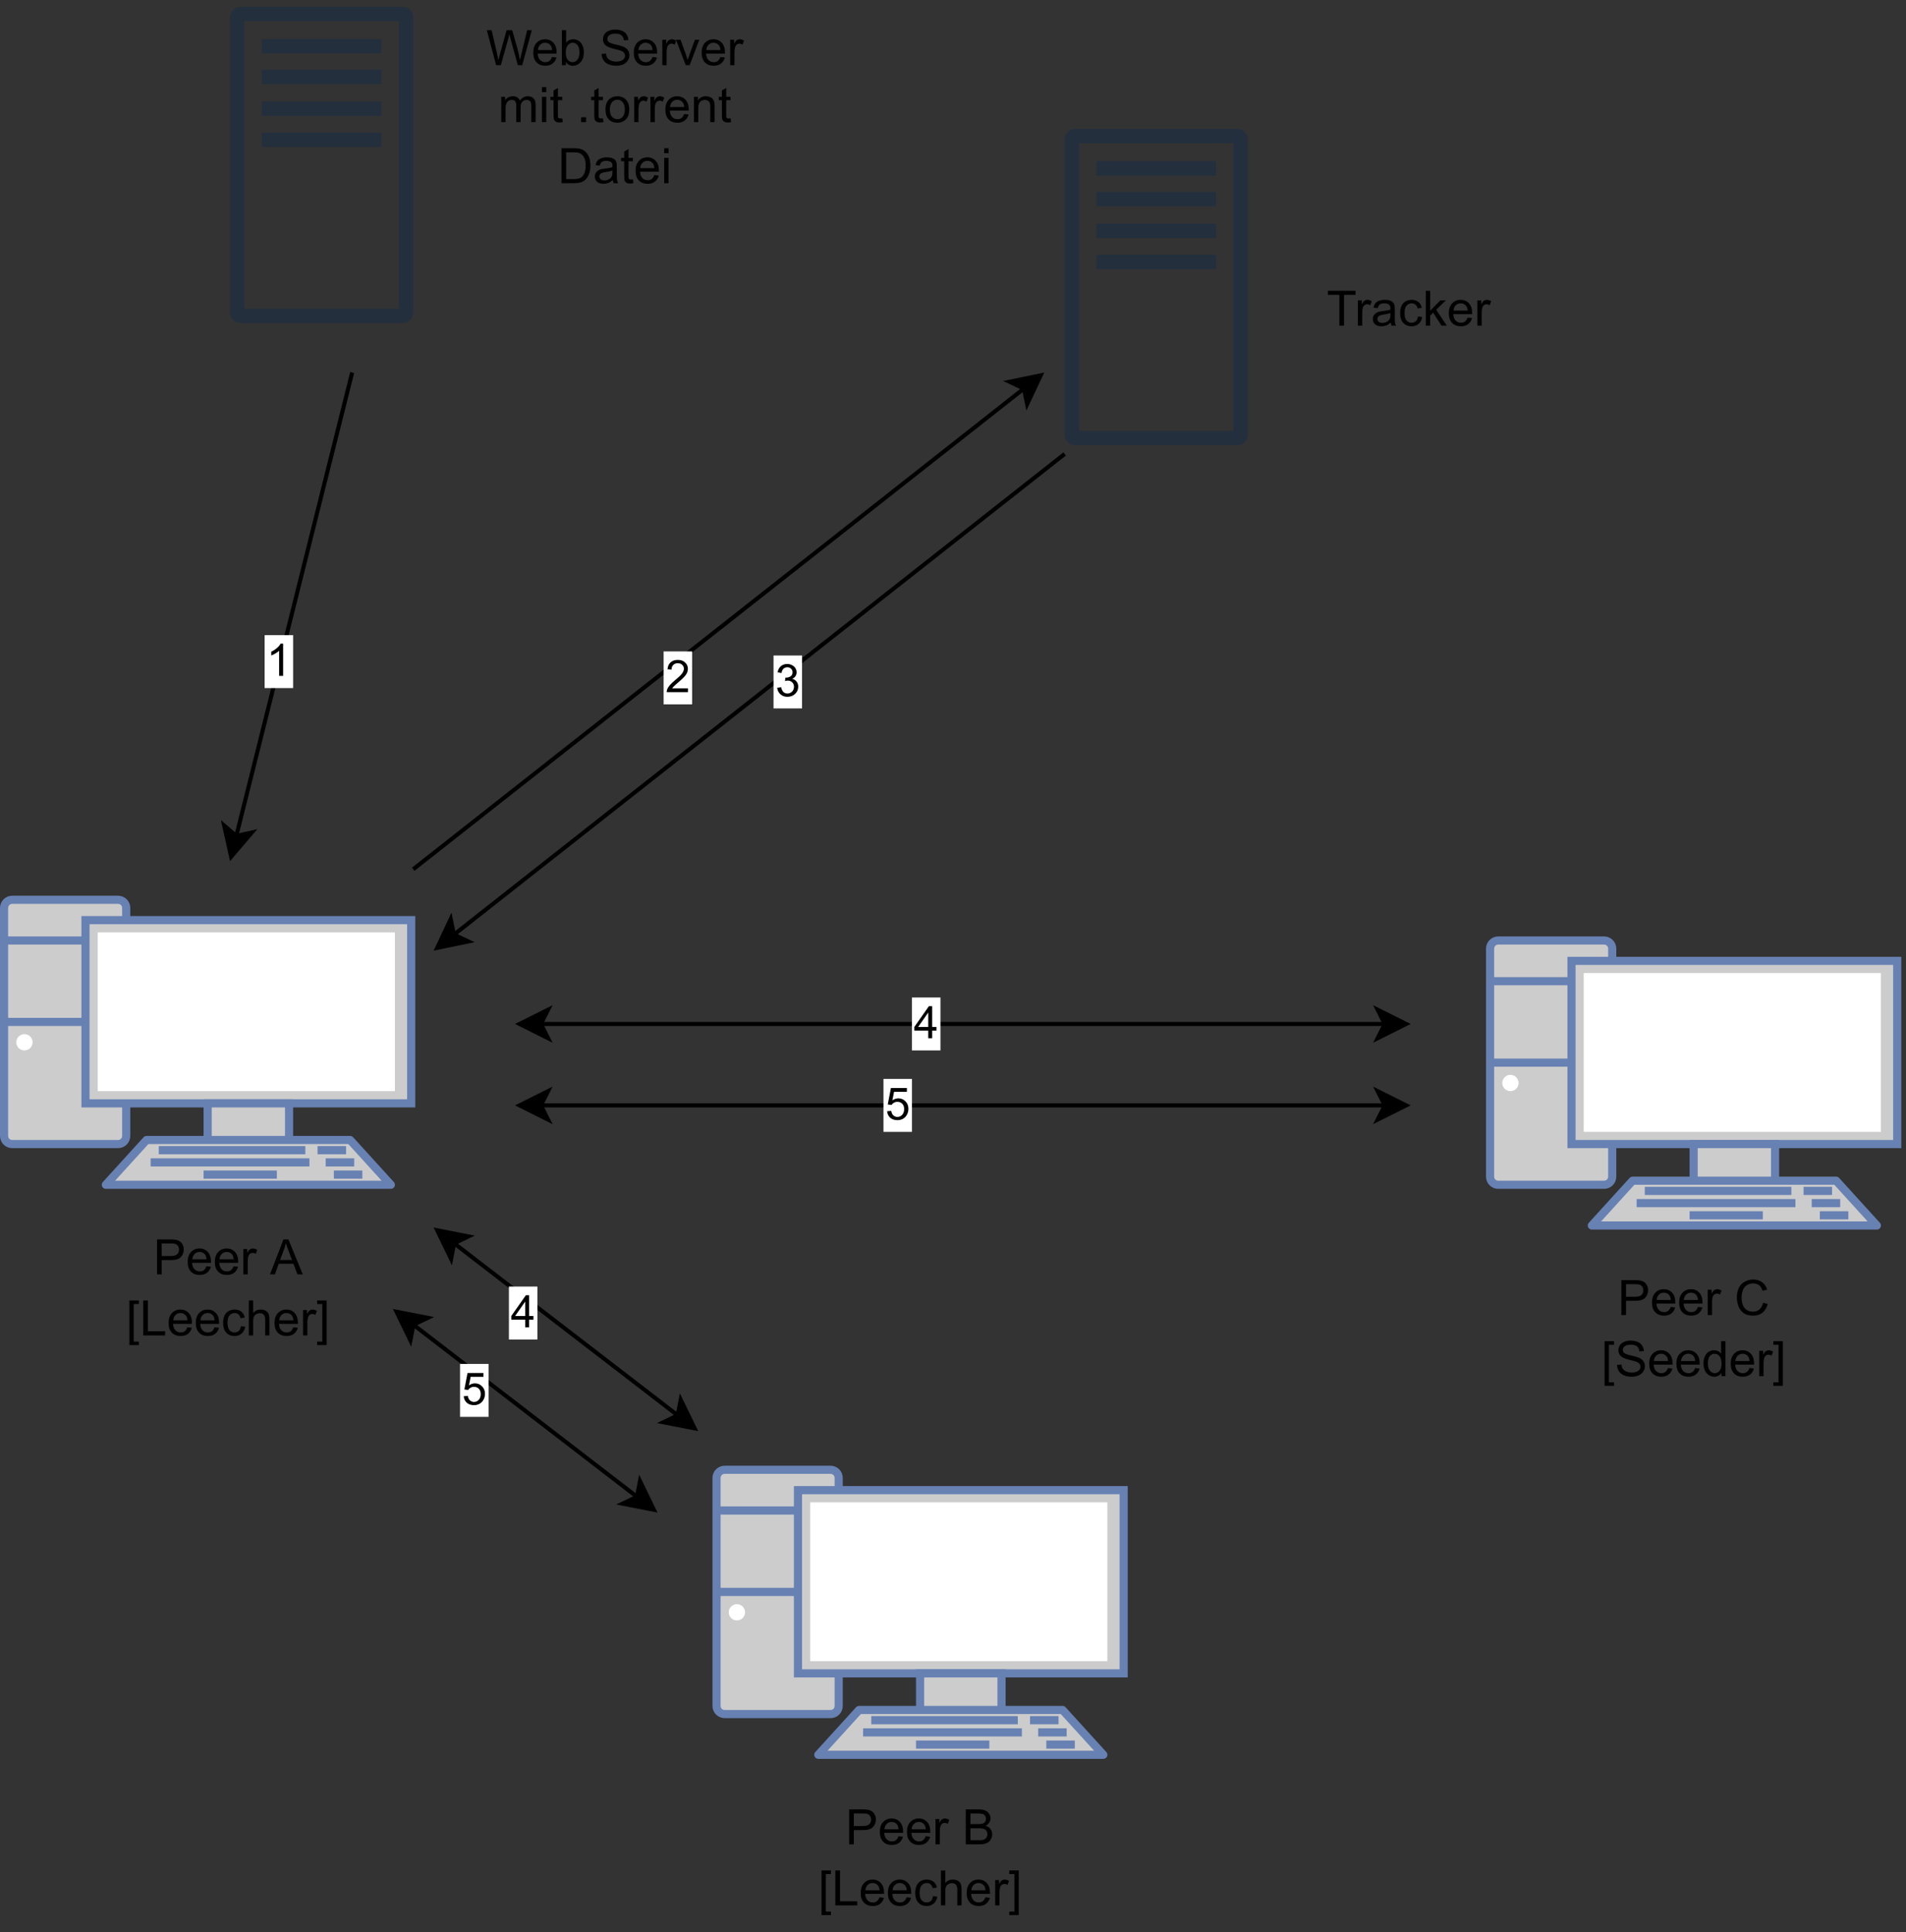 <?xml version="1.0" encoding="UTF-8" standalone="no"?>
<svg 
   width="351.12pt"
   height="355.92pt"
   viewBox="0 0 351.12 355.92"
   version="1.1"
   id="svg420"
   xmlns:xlink="http://www.w3.org/1999/xlink"
   xmlns="http://www.w3.org/2000/svg"
   xmlns:svg="http://www.w3.org/2000/svg" content="%3Cmxfile%20host%3D%22app.diagrams.net%22%20modified%3D%222023-01-08T08%3A29%3A58.189Z%22%20agent%3D%225.0%20(Windows)%22%20version%3D%2220.8.3%22%20etag%3D%223eZEIsPjqbFvqC2bdThX%22%20type%3D%22device%22%3E%3Cdiagram%20id%3D%2202cCm4-uX9WTkzkbWiLW%22%20name%3D%22Page-1%22%3E7VpNc%2BI4EP01HJOyJdvAMUAye8hMpYqpmq29bAlbgCrC8sriI%2FPrV7JlY8kmOCQQwpAcglutltzvPbfcoQOHi803jpL5dxZh2gFOtOnAUQcA14Oe%2FKMsL7ml2we5YcZJpJ22hjH5jbXR0dYliXBqOArGqCCJaQxZHONQGDbEOVubblNGzVUTNNMrOlvDOEQU19x%2BkUjMc2vgVLz%2FwmQ21yv7xcACFb7akM5RxNYVE7zvwCFnTOSfFpshpip3RVryeQ87Rst9cRyLNhN%2BuuGTG%2Fzz6Pzoegkna%2Fj3f%2FxGY7FCdKnvV29WvBQJSJ%2BxCNWtOB04YEtBSYyHZbKVccpiMWSU8WwClL8PaguDGUcRwduxmMVYuRNKbfeRtKeCs2dsOUconeNIL7TCXBAJzSOaYPrEUiIIi%2BXYhAnBFhWHO0pmakCwRFqRvgrlXrCMPZiLBZXXrt67Jp0Limt982pJlCb5jU7JRu1jkDCiotyvZLBUB5HQJmrCYjNTIrhF69S7Feru1QYR%2FTfFfJWtrNMtt4k3O3F0S3ZIVWG2wIK%2FSJdiQsEwLSioL9dbdnp%2BbppXiNntaU1oPczKwFvOyA%2BaNm%2BgELxS6KtRCDq%2BQaHgkynk7aeQRRDHCYLhcCdce1Gm1kCJ62tANzPXpOIw%2B6lRUY4EvZ47gLs5XZhHhMvo%2BbZixhUgOlhRf0ADX2Is1ow%2Fp7dJ%2BDEc8UyKyMJW40j5JDJI4hyJJP6VJGdHkvJwU9Si%2FmezJLiy5OxY4rkmS5rqzWlZ0m1gSUCFOiyQlfw4Ux9%2F4Yn0Ged1Vw%2FL1SoeDZMWRMhJt4LxLDvAGSGBSeE44fZUO6DFVZl0YTKn8YhTZY421dhn03tBokgtM1jPicDjBIVqzbWkgLRxtoyj8tD0EadW3%2BSAV6dAv4EB8FgM6NUY8JOj8FkhfakQwMCEoOFZHZwSgn4bET5hBYlz11qAHX%2FwiHE4l9P80Z%2Bmsq5VjhveDU8KcfHgb4XxoP1T8oq6cQrzrGdr97Nhd98A%2B%2FB9sI8xjv5I1D1oib2hpJ4W9RadIBxHd6opq9JIUZqS0MSiKUs4Kjq07XNUyYHfkIPCxjFFgqzM8E2J0Ss8qc5N5VBjQeACK7cpW%2FIQ61nV3qwdyOrplYouAgnEZ1jUAmU4lbd9OHSgfhxy69hJHLK3IBOy9rLgOCW%2F0aRsjGV9sOwG%2FYES8Cuy0N19PblTadZvqfAKKXeKyLl1ez1g5P7GfR83Chc2nab4KGi5LfplFyY0uxvlgcOEBp09ij220Jq6WLWyBlrWsq%2BpSO9VRd4oSfZdU5Lg7CXZ1FG4aEna%2F0Nw7ZLVuvZZnQEQWNo%2BtiTrLUN4IUrr7lWa40MTxbMXWlPX4F1CSyW%2FRN0%2FMz8QWkw6dz261rs%2F6B2ox7KHvyvQkfUI6z0D70L02N%2BnR6fv9L%2BWHkEdrasem2RUnjzfXB%2Ftpp4d6Nh6rDdz%2FMvQY%2BVrWDveDX3rveP83w1BHa2rHpuOmdDug7XVo4xkBjp1fQSXWh%2F3NDxlfQT9oGsKEp69IOtwXQWZ6ch6gfQOLpDWvz%2Bgf2JB1vvel1IgwZ4C6YEPPa4WzDBi%2Bub0Q5QqL7ffs87dt19Wh%2Ff%2FAw%3D%3D%3C%2Fdiagram%3E%3C%2Fmxfile%3E">
  <rect x="0" y="0" width="351.12" height="355.92" fill="#333333" stroke="none"/>
  <defs
     id="defs100">
    <g
       id="g98">
      <g
         id="glyph-0-0" />
      <g
         id="glyph-0-1">
        <path
           d="M 1.812 0 L 0.109 -6.438 L 0.984 -6.438 L 1.969 -2.219 C 2.07 -1.781 2.16 -1.344 2.234 -0.906 C 2.398 -1.594 2.5 -1.988 2.531 -2.094 L 3.75 -6.438 L 4.781 -6.438 L 5.703 -3.188 C 5.93 -2.375 6.098 -1.613 6.203 -0.906 C 6.285 -1.312 6.395 -1.773 6.531 -2.297 L 7.531 -6.438 L 8.391 -6.438 L 6.625 0 L 5.812 0 L 4.453 -4.906 C 4.336 -5.32 4.27 -5.578 4.25 -5.672 C 4.176 -5.367 4.113 -5.113 4.062 -4.906 L 2.688 0 Z M 1.812 0 "
           id="path3" />
      </g>
      <g
         id="glyph-0-2">
        <path
           d="M 3.781 -1.5 L 4.609 -1.406 C 4.473 -0.926 4.227 -0.551 3.875 -0.281 C 3.531 -0.02 3.086 0.109 2.547 0.109 C 1.867 0.109 1.328 -0.098 0.922 -0.516 C 0.523 -0.941 0.328 -1.535 0.328 -2.297 C 0.328 -3.078 0.531 -3.68 0.938 -4.109 C 1.344 -4.547 1.867 -4.766 2.516 -4.766 C 3.141 -4.766 3.645 -4.551 4.031 -4.125 C 4.426 -3.707 4.625 -3.113 4.625 -2.344 C 4.625 -2.289 4.625 -2.219 4.625 -2.125 L 1.141 -2.125 C 1.172 -1.613 1.316 -1.223 1.578 -0.953 C 1.836 -0.68 2.164 -0.547 2.562 -0.547 C 2.852 -0.547 3.098 -0.617 3.297 -0.766 C 3.504 -0.922 3.664 -1.164 3.781 -1.5 Z M 1.188 -2.781 L 3.797 -2.781 C 3.766 -3.176 3.664 -3.473 3.5 -3.672 C 3.25 -3.973 2.922 -4.125 2.516 -4.125 C 2.148 -4.125 1.844 -4 1.594 -3.75 C 1.352 -3.508 1.219 -3.188 1.188 -2.781 Z M 1.188 -2.781 "
           id="path6" />
      </g>
      <g
         id="glyph-0-3">
        <path
           d="M 1.328 0 L 0.594 0 L 0.594 -6.438 L 1.375 -6.438 L 1.375 -4.141 C 1.707 -4.555 2.133 -4.766 2.656 -4.766 C 2.945 -4.766 3.219 -4.707 3.469 -4.594 C 3.727 -4.477 3.941 -4.316 4.109 -4.109 C 4.273 -3.898 4.406 -3.645 4.5 -3.344 C 4.594 -3.051 4.641 -2.738 4.641 -2.406 C 4.641 -1.602 4.441 -0.984 4.047 -0.547 C 3.648 -0.109 3.176 0.109 2.625 0.109 C 2.07 0.109 1.641 -0.117 1.328 -0.578 Z M 1.312 -2.375 C 1.312 -1.812 1.391 -1.406 1.547 -1.156 C 1.797 -0.75 2.129 -0.547 2.547 -0.547 C 2.898 -0.547 3.203 -0.695 3.453 -1 C 3.703 -1.301 3.828 -1.75 3.828 -2.344 C 3.828 -2.945 3.707 -3.395 3.469 -3.688 C 3.227 -3.977 2.938 -4.125 2.594 -4.125 C 2.238 -4.125 1.938 -3.973 1.688 -3.672 C 1.438 -3.367 1.312 -2.938 1.312 -2.375 Z M 1.312 -2.375 "
           id="path9" />
      </g>
      <g
         id="glyph-0-4" />
      <g
         id="glyph-0-5">
        <path
           d="M 0.406 -2.062 L 1.203 -2.141 C 1.242 -1.816 1.332 -1.551 1.469 -1.344 C 1.613 -1.133 1.832 -0.969 2.125 -0.844 C 2.414 -0.719 2.742 -0.656 3.109 -0.656 C 3.43 -0.656 3.719 -0.703 3.969 -0.797 C 4.219 -0.891 4.406 -1.02 4.531 -1.188 C 4.656 -1.363 4.719 -1.551 4.719 -1.75 C 4.719 -1.945 4.656 -2.117 4.531 -2.266 C 4.414 -2.422 4.223 -2.551 3.953 -2.656 C 3.785 -2.727 3.406 -2.832 2.812 -2.969 C 2.219 -3.113 1.801 -3.25 1.562 -3.375 C 1.258 -3.531 1.031 -3.727 0.875 -3.969 C 0.727 -4.207 0.656 -4.477 0.656 -4.781 C 0.656 -5.102 0.742 -5.406 0.922 -5.688 C 1.109 -5.969 1.379 -6.18 1.734 -6.328 C 2.086 -6.473 2.484 -6.547 2.922 -6.547 C 3.398 -6.547 3.82 -6.469 4.188 -6.312 C 4.551 -6.164 4.828 -5.941 5.016 -5.641 C 5.211 -5.336 5.32 -5 5.344 -4.625 L 4.516 -4.562 C 4.473 -4.969 4.328 -5.273 4.078 -5.484 C 3.828 -5.691 3.453 -5.797 2.953 -5.797 C 2.441 -5.797 2.066 -5.703 1.828 -5.516 C 1.586 -5.328 1.469 -5.098 1.469 -4.828 C 1.469 -4.598 1.551 -4.41 1.719 -4.266 C 1.883 -4.109 2.312 -3.953 3 -3.797 C 3.695 -3.641 4.176 -3.504 4.438 -3.391 C 4.812 -3.223 5.086 -3.004 5.266 -2.734 C 5.441 -2.473 5.531 -2.164 5.531 -1.812 C 5.531 -1.477 5.43 -1.156 5.234 -0.844 C 5.035 -0.539 4.754 -0.305 4.391 -0.141 C 4.023 0.023 3.613 0.109 3.156 0.109 C 2.57 0.109 2.082 0.023 1.688 -0.141 C 1.289 -0.316 0.977 -0.57 0.75 -0.906 C 0.531 -1.25 0.414 -1.633 0.406 -2.062 Z M 0.406 -2.062 "
           id="path13" />
      </g>
      <g
         id="glyph-0-6">
        <path
           d="M 0.578 0 L 0.578 -4.672 L 1.297 -4.672 L 1.297 -3.953 C 1.473 -4.285 1.641 -4.504 1.797 -4.609 C 1.953 -4.711 2.125 -4.766 2.312 -4.766 C 2.57 -4.766 2.844 -4.68 3.125 -4.516 L 2.844 -3.781 C 2.656 -3.895 2.461 -3.953 2.266 -3.953 C 2.098 -3.953 1.941 -3.898 1.797 -3.797 C 1.66 -3.691 1.562 -3.547 1.5 -3.359 C 1.414 -3.078 1.375 -2.77 1.375 -2.438 L 1.375 0 Z M 0.578 0 "
           id="path16" />
      </g>
      <g
         id="glyph-0-7">
        <path
           d="M 1.891 0 L 0.109 -4.672 L 0.953 -4.672 L 1.953 -1.875 C 2.055 -1.57 2.156 -1.258 2.25 -0.938 C 2.32 -1.176 2.422 -1.469 2.547 -1.812 L 3.578 -4.672 L 4.391 -4.672 L 2.625 0 Z M 1.891 0 "
           id="path19" />
      </g>
      <g
         id="glyph-0-8">
        <path
           d="M 0.594 0 L 0.594 -4.672 L 1.297 -4.672 L 1.297 -4.016 C 1.441 -4.242 1.633 -4.426 1.875 -4.562 C 2.125 -4.695 2.406 -4.766 2.719 -4.766 C 3.062 -4.766 3.344 -4.691 3.562 -4.547 C 3.781 -4.41 3.938 -4.211 4.031 -3.953 C 4.406 -4.492 4.883 -4.766 5.469 -4.766 C 5.938 -4.766 6.297 -4.633 6.547 -4.375 C 6.797 -4.125 6.922 -3.734 6.922 -3.203 L 6.922 0 L 6.125 0 L 6.125 -2.938 C 6.125 -3.258 6.098 -3.488 6.047 -3.625 C 6.004 -3.758 5.914 -3.867 5.781 -3.953 C 5.645 -4.047 5.484 -4.094 5.297 -4.094 C 4.973 -4.094 4.703 -3.984 4.484 -3.766 C 4.266 -3.547 4.156 -3.195 4.156 -2.719 L 4.156 0 L 3.359 0 L 3.359 -3.031 C 3.359 -3.383 3.297 -3.648 3.172 -3.828 C 3.047 -4.004 2.836 -4.094 2.547 -4.094 C 2.316 -4.094 2.109 -4.031 1.922 -3.906 C 1.734 -3.789 1.598 -3.617 1.516 -3.391 C 1.43 -3.172 1.391 -2.848 1.391 -2.422 L 1.391 0 Z M 0.594 0 "
           id="path22" />
      </g>
      <g
         id="glyph-0-9">
        <path
           d="M 0.594 -5.531 L 0.594 -6.438 L 1.391 -6.438 L 1.391 -5.531 Z M 0.594 0 L 0.594 -4.672 L 1.391 -4.672 L 1.391 0 Z M 0.594 0 "
           id="path25" />
      </g>
      <g
         id="glyph-0-10">
        <path
           d="M 2.328 -0.703 L 2.438 -0.016 C 2.207 0.035 2.008 0.062 1.844 0.062 C 1.551 0.062 1.328 0.016 1.172 -0.078 C 1.016 -0.172 0.898 -0.289 0.828 -0.438 C 0.766 -0.582 0.734 -0.891 0.734 -1.359 L 0.734 -4.047 L 0.156 -4.047 L 0.156 -4.672 L 0.734 -4.672 L 0.734 -5.828 L 1.531 -6.297 L 1.531 -4.672 L 2.328 -4.672 L 2.328 -4.047 L 1.531 -4.047 L 1.531 -1.328 C 1.531 -1.098 1.539 -0.953 1.562 -0.891 C 1.594 -0.828 1.641 -0.773 1.703 -0.734 C 1.766 -0.691 1.852 -0.672 1.969 -0.672 C 2.062 -0.672 2.18 -0.68 2.328 -0.703 Z M 2.328 -0.703 "
           id="path28" />
      </g>
      <g
         id="glyph-0-11">
        <path
           d="M 0.812 0 L 0.812 -0.906 L 1.719 -0.906 L 1.719 0 Z M 0.812 0 "
           id="path31" />
      </g>
      <g
         id="glyph-0-12">
        <path
           d="M 0.297 -2.328 C 0.297 -3.191 0.535 -3.832 1.016 -4.25 C 1.422 -4.594 1.91 -4.766 2.484 -4.766 C 3.129 -4.766 3.656 -4.555 4.062 -4.141 C 4.469 -3.723 4.672 -3.145 4.672 -2.406 C 4.672 -1.801 4.578 -1.328 4.391 -0.984 C 4.211 -0.641 3.953 -0.367 3.609 -0.172 C 3.266 0.016 2.891 0.109 2.484 0.109 C 1.828 0.109 1.297 -0.098 0.891 -0.516 C 0.492 -0.941 0.297 -1.547 0.297 -2.328 Z M 1.109 -2.328 C 1.109 -1.734 1.238 -1.285 1.5 -0.984 C 1.758 -0.691 2.086 -0.547 2.484 -0.547 C 2.879 -0.547 3.207 -0.691 3.469 -0.984 C 3.727 -1.285 3.859 -1.742 3.859 -2.359 C 3.859 -2.93 3.727 -3.367 3.469 -3.672 C 3.207 -3.973 2.879 -4.125 2.484 -4.125 C 2.086 -4.125 1.758 -3.973 1.5 -3.672 C 1.238 -3.379 1.109 -2.93 1.109 -2.328 Z M 1.109 -2.328 "
           id="path34" />
      </g>
      <g
         id="glyph-0-13">
        <path
           d="M 0.594 0 L 0.594 -4.672 L 1.312 -4.672 L 1.312 -4 C 1.645 -4.508 2.141 -4.766 2.797 -4.766 C 3.078 -4.766 3.332 -4.711 3.562 -4.609 C 3.801 -4.516 3.977 -4.383 4.094 -4.219 C 4.207 -4.062 4.289 -3.867 4.344 -3.641 C 4.375 -3.492 4.391 -3.238 4.391 -2.875 L 4.391 0 L 3.594 0 L 3.594 -2.844 C 3.594 -3.164 3.562 -3.406 3.5 -3.562 C 3.438 -3.719 3.328 -3.844 3.172 -3.938 C 3.016 -4.039 2.832 -4.094 2.625 -4.094 C 2.289 -4.094 2 -3.984 1.75 -3.766 C 1.508 -3.555 1.391 -3.148 1.391 -2.547 L 1.391 0 Z M 0.594 0 "
           id="path37" />
      </g>
      <g
         id="glyph-0-14">
        <path
           d="M 0.688 0 L 0.688 -6.438 L 2.906 -6.438 C 3.414 -6.438 3.801 -6.406 4.062 -6.344 C 4.426 -6.258 4.738 -6.109 5 -5.891 C 5.344 -5.598 5.598 -5.227 5.766 -4.781 C 5.93 -4.344 6.016 -3.832 6.016 -3.25 C 6.016 -2.758 5.957 -2.328 5.844 -1.953 C 5.727 -1.578 5.582 -1.266 5.406 -1.016 C 5.227 -0.766 5.031 -0.566 4.812 -0.422 C 4.602 -0.285 4.348 -0.18 4.047 -0.109 C 3.754 -0.035 3.41 0 3.016 0 Z M 1.547 -0.766 L 2.922 -0.766 C 3.348 -0.766 3.68 -0.801 3.922 -0.875 C 4.16 -0.957 4.352 -1.07 4.5 -1.219 C 4.695 -1.414 4.852 -1.688 4.969 -2.031 C 5.082 -2.375 5.141 -2.785 5.141 -3.266 C 5.141 -3.941 5.031 -4.457 4.812 -4.812 C 4.594 -5.176 4.32 -5.422 4 -5.547 C 3.77 -5.641 3.406 -5.688 2.906 -5.688 L 1.547 -5.688 Z M 1.547 -0.766 "
           id="path40" />
      </g>
      <g
         id="glyph-0-15">
        <path
           d="M 3.641 -0.578 C 3.348 -0.328 3.066 -0.148 2.797 -0.047 C 2.523 0.055 2.234 0.109 1.922 0.109 C 1.41 0.109 1.016 -0.016 0.734 -0.266 C 0.461 -0.516 0.328 -0.836 0.328 -1.234 C 0.328 -1.461 0.379 -1.672 0.484 -1.859 C 0.586 -2.047 0.723 -2.195 0.891 -2.312 C 1.055 -2.426 1.242 -2.516 1.453 -2.578 C 1.609 -2.609 1.844 -2.645 2.156 -2.688 C 2.801 -2.758 3.273 -2.852 3.578 -2.969 C 3.578 -3.07 3.578 -3.141 3.578 -3.172 C 3.578 -3.492 3.504 -3.719 3.359 -3.844 C 3.148 -4.031 2.848 -4.125 2.453 -4.125 C 2.078 -4.125 1.801 -4.055 1.625 -3.922 C 1.445 -3.797 1.316 -3.566 1.234 -3.234 L 0.469 -3.328 C 0.531 -3.66 0.641 -3.926 0.797 -4.125 C 0.961 -4.332 1.195 -4.488 1.5 -4.594 C 1.812 -4.707 2.164 -4.766 2.562 -4.766 C 2.969 -4.766 3.289 -4.719 3.531 -4.625 C 3.781 -4.531 3.961 -4.41 4.078 -4.266 C 4.203 -4.129 4.285 -3.953 4.328 -3.734 C 4.359 -3.598 4.375 -3.359 4.375 -3.016 L 4.375 -1.953 C 4.375 -1.223 4.391 -0.758 4.422 -0.562 C 4.453 -0.363 4.52 -0.176 4.625 0 L 3.797 0 C 3.711 -0.164 3.66 -0.359 3.641 -0.578 Z M 3.578 -2.344 C 3.285 -2.227 2.852 -2.129 2.281 -2.047 C 1.957 -1.992 1.727 -1.938 1.594 -1.875 C 1.457 -1.82 1.352 -1.738 1.281 -1.625 C 1.207 -1.508 1.172 -1.383 1.172 -1.25 C 1.172 -1.039 1.25 -0.863 1.406 -0.719 C 1.562 -0.582 1.797 -0.516 2.109 -0.516 C 2.41 -0.516 2.68 -0.582 2.922 -0.719 C 3.16 -0.852 3.336 -1.035 3.453 -1.266 C 3.535 -1.441 3.578 -1.703 3.578 -2.047 Z M 3.578 -2.344 "
           id="path43" />
      </g>
      <g
         id="glyph-0-16">
        <path
           d="M 2.328 0 L 2.328 -5.688 L 0.219 -5.688 L 0.219 -6.438 L 5.312 -6.438 L 5.312 -5.688 L 3.188 -5.688 L 3.188 0 Z M 2.328 0 "
           id="path46" />
      </g>
      <g
         id="glyph-0-17">
        <path
           d="M 3.641 -1.703 L 4.422 -1.609 C 4.336 -1.066 4.117 -0.645 3.766 -0.344 C 3.41 -0.039 2.977 0.109 2.469 0.109 C 1.832 0.109 1.32 -0.098 0.938 -0.516 C 0.551 -0.93 0.359 -1.531 0.359 -2.312 C 0.359 -2.82 0.441 -3.266 0.609 -3.641 C 0.773 -4.016 1.023 -4.297 1.359 -4.484 C 1.703 -4.672 2.078 -4.766 2.484 -4.766 C 2.984 -4.766 3.395 -4.633 3.719 -4.375 C 4.039 -4.125 4.25 -3.766 4.344 -3.297 L 3.578 -3.172 C 3.504 -3.484 3.375 -3.719 3.188 -3.875 C 3 -4.039 2.773 -4.125 2.516 -4.125 C 2.109 -4.125 1.781 -3.977 1.531 -3.688 C 1.289 -3.406 1.172 -2.957 1.172 -2.344 C 1.172 -1.707 1.289 -1.25 1.531 -0.969 C 1.77 -0.688 2.082 -0.547 2.469 -0.547 C 2.781 -0.547 3.039 -0.641 3.25 -0.828 C 3.457 -1.016 3.586 -1.305 3.641 -1.703 Z M 3.641 -1.703 "
           id="path49" />
      </g>
      <g
         id="glyph-0-18">
        <path
           d="M 0.594 0 L 0.594 -6.438 L 1.391 -6.438 L 1.391 -2.766 L 3.266 -4.672 L 4.281 -4.672 L 2.5 -2.938 L 4.469 0 L 3.484 0 L 1.953 -2.391 L 1.391 -1.844 L 1.391 0 Z M 0.594 0 "
           id="path52" />
      </g>
      <g
         id="glyph-0-19">
        <path
           d="M 0.688 0 L 0.688 -6.438 L 3.125 -6.438 C 3.551 -6.438 3.879 -6.414 4.109 -6.375 C 4.422 -6.32 4.68 -6.223 4.891 -6.078 C 5.109 -5.93 5.281 -5.723 5.406 -5.453 C 5.539 -5.191 5.609 -4.898 5.609 -4.578 C 5.609 -4.023 5.43 -3.562 5.078 -3.188 C 4.734 -2.812 4.109 -2.625 3.203 -2.625 L 1.547 -2.625 L 1.547 0 Z M 1.547 -3.375 L 3.219 -3.375 C 3.758 -3.375 4.145 -3.477 4.375 -3.688 C 4.613 -3.895 4.734 -4.18 4.734 -4.547 C 4.734 -4.816 4.664 -5.047 4.531 -5.234 C 4.395 -5.43 4.211 -5.562 3.984 -5.625 C 3.848 -5.664 3.582 -5.688 3.188 -5.688 L 1.547 -5.688 Z M 1.547 -3.375 "
           id="path55" />
      </g>
      <g
         id="glyph-0-20">
        <path
           d="M -0.016 0 L 2.469 -6.438 L 3.375 -6.438 L 6.016 0 L 5.047 0 L 4.297 -1.953 L 1.594 -1.953 L 0.891 0 Z M 1.844 -2.641 L 4.031 -2.641 L 3.359 -4.438 C 3.148 -4.977 3 -5.422 2.906 -5.766 C 2.82 -5.348 2.703 -4.938 2.547 -4.531 Z M 1.844 -2.641 "
           id="path58" />
      </g>
      <g
         id="glyph-0-21">
        <path
           d="M 0.609 1.781 L 0.609 -6.438 L 2.359 -6.438 L 2.359 -5.781 L 1.406 -5.781 L 1.406 1.141 L 2.359 1.141 L 2.359 1.781 Z M 0.609 1.781 "
           id="path61" />
      </g>
      <g
         id="glyph-0-22">
        <path
           d="M 0.656 0 L 0.656 -6.438 L 1.516 -6.438 L 1.516 -0.766 L 4.688 -0.766 L 4.688 0 Z M 0.656 0 "
           id="path64" />
      </g>
      <g
         id="glyph-0-23">
        <path
           d="M 0.594 0 L 0.594 -6.438 L 1.391 -6.438 L 1.391 -4.125 C 1.754 -4.551 2.219 -4.766 2.781 -4.766 C 3.125 -4.766 3.422 -4.695 3.672 -4.562 C 3.93 -4.426 4.113 -4.238 4.219 -4 C 4.332 -3.758 4.391 -3.41 4.391 -2.953 L 4.391 0 L 3.609 0 L 3.609 -2.953 C 3.609 -3.348 3.52 -3.633 3.344 -3.812 C 3.176 -4 2.938 -4.094 2.625 -4.094 C 2.383 -4.094 2.16 -4.031 1.953 -3.906 C 1.742 -3.789 1.598 -3.629 1.516 -3.422 C 1.43 -3.211 1.391 -2.922 1.391 -2.547 L 1.391 0 Z M 0.594 0 "
           id="path67" />
      </g>
      <g
         id="glyph-0-24">
        <path
           d="M 1.922 1.781 L 0.172 1.781 L 0.172 1.141 L 1.125 1.141 L 1.125 -5.781 L 0.172 -5.781 L 0.172 -6.438 L 1.922 -6.438 Z M 1.922 1.781 "
           id="path70" />
      </g>
      <g
         id="glyph-0-25">
        <path
           d="M 0.656 0 L 0.656 -6.438 L 3.078 -6.438 C 3.566 -6.438 3.957 -6.367 4.25 -6.234 C 4.551 -6.109 4.785 -5.91 4.953 -5.641 C 5.129 -5.367 5.219 -5.086 5.219 -4.797 C 5.219 -4.516 5.141 -4.254 4.984 -4.016 C 4.836 -3.773 4.613 -3.578 4.312 -3.422 C 4.695 -3.305 4.992 -3.113 5.203 -2.844 C 5.422 -2.57 5.531 -2.25 5.531 -1.875 C 5.531 -1.57 5.461 -1.289 5.328 -1.031 C 5.203 -0.77 5.047 -0.566 4.859 -0.422 C 4.672 -0.285 4.438 -0.18 4.156 -0.109 C 3.875 -0.035 3.523 0 3.109 0 Z M 1.516 -3.734 L 2.906 -3.734 C 3.281 -3.734 3.551 -3.758 3.719 -3.812 C 3.938 -3.875 4.098 -3.977 4.203 -4.125 C 4.316 -4.281 4.375 -4.469 4.375 -4.688 C 4.375 -4.906 4.32 -5.094 4.219 -5.25 C 4.113 -5.414 3.969 -5.531 3.781 -5.594 C 3.594 -5.656 3.266 -5.688 2.797 -5.688 L 1.516 -5.688 Z M 1.516 -0.766 L 3.109 -0.766 C 3.391 -0.766 3.586 -0.773 3.703 -0.797 C 3.891 -0.828 4.051 -0.883 4.188 -0.969 C 4.32 -1.051 4.43 -1.172 4.516 -1.328 C 4.598 -1.484 4.641 -1.664 4.641 -1.875 C 4.641 -2.113 4.578 -2.32 4.453 -2.5 C 4.328 -2.676 4.156 -2.797 3.938 -2.859 C 3.719 -2.93 3.406 -2.969 3 -2.969 L 1.516 -2.969 Z M 1.516 -0.766 "
           id="path73" />
      </g>
      <g
         id="glyph-0-26">
        <path
           d="M 5.297 -2.266 L 6.141 -2.047 C 5.961 -1.348 5.641 -0.812 5.172 -0.438 C 4.711 -0.07 4.145 0.109 3.469 0.109 C 2.781 0.109 2.219 -0.031 1.781 -0.312 C 1.344 -0.594 1.008 -1 0.781 -1.531 C 0.562 -2.07 0.453 -2.648 0.453 -3.266 C 0.453 -3.941 0.578 -4.531 0.828 -5.031 C 1.086 -5.531 1.453 -5.906 1.922 -6.156 C 2.398 -6.414 2.922 -6.547 3.484 -6.547 C 4.129 -6.547 4.672 -6.379 5.109 -6.047 C 5.555 -5.723 5.863 -5.266 6.031 -4.672 L 5.188 -4.484 C 5.039 -4.953 4.828 -5.289 4.547 -5.5 C 4.266 -5.719 3.906 -5.828 3.469 -5.828 C 2.977 -5.828 2.566 -5.707 2.234 -5.469 C 1.898 -5.227 1.664 -4.906 1.531 -4.5 C 1.395 -4.102 1.328 -3.695 1.328 -3.281 C 1.328 -2.727 1.406 -2.242 1.562 -1.828 C 1.727 -1.422 1.977 -1.117 2.312 -0.922 C 2.645 -0.723 3.008 -0.625 3.406 -0.625 C 3.883 -0.625 4.285 -0.758 4.609 -1.031 C 4.941 -1.312 5.172 -1.723 5.297 -2.266 Z M 5.297 -2.266 "
           id="path76" />
      </g>
      <g
         id="glyph-0-27">
        <path
           d="M 3.625 0 L 3.625 -0.594 C 3.32 -0.125 2.883 0.109 2.312 0.109 C 1.945 0.109 1.609 0.004 1.297 -0.203 C 0.984 -0.41 0.738 -0.695 0.562 -1.062 C 0.395 -1.426 0.312 -1.848 0.312 -2.328 C 0.312 -2.797 0.391 -3.219 0.547 -3.594 C 0.703 -3.977 0.93 -4.27 1.234 -4.469 C 1.547 -4.664 1.895 -4.766 2.281 -4.766 C 2.562 -4.766 2.812 -4.707 3.031 -4.594 C 3.25 -4.477 3.426 -4.32 3.562 -4.125 L 3.562 -6.438 L 4.359 -6.438 L 4.359 0 Z M 1.125 -2.328 C 1.125 -1.734 1.25 -1.285 1.5 -0.984 C 1.75 -0.691 2.047 -0.547 2.391 -0.547 C 2.734 -0.547 3.023 -0.688 3.266 -0.969 C 3.516 -1.25 3.641 -1.68 3.641 -2.266 C 3.641 -2.898 3.516 -3.367 3.266 -3.672 C 3.016 -3.973 2.711 -4.125 2.359 -4.125 C 2.004 -4.125 1.707 -3.977 1.469 -3.688 C 1.238 -3.395 1.125 -2.941 1.125 -2.328 Z M 1.125 -2.328 "
           id="path79" />
      </g>
      <g
         id="glyph-1-0" />
      <g
         id="glyph-1-1">
        <path
           d="M 3.078 0 L 2.344 0 L 2.344 -4.625 C 2.176 -4.457 1.945 -4.289 1.656 -4.125 C 1.375 -3.957 1.117 -3.832 0.891 -3.75 L 0.891 -4.453 C 1.297 -4.641 1.648 -4.867 1.953 -5.141 C 2.266 -5.41 2.484 -5.676 2.609 -5.938 L 3.078 -5.938 Z M 3.078 0 "
           id="path83" />
      </g>
      <g
         id="glyph-1-2">
        <path
           d="M 4.156 -0.703 L 4.156 0 L 0.25 0 C 0.238 -0.176 0.266 -0.344 0.328 -0.5 C 0.43 -0.77 0.594 -1.031 0.812 -1.281 C 1.031 -1.539 1.348 -1.844 1.766 -2.188 C 2.398 -2.707 2.832 -3.117 3.062 -3.422 C 3.289 -3.734 3.406 -4.031 3.406 -4.312 C 3.406 -4.594 3.301 -4.832 3.094 -5.031 C 2.883 -5.227 2.613 -5.328 2.281 -5.328 C 1.938 -5.328 1.66 -5.223 1.453 -5.016 C 1.242 -4.805 1.133 -4.516 1.125 -4.141 L 0.391 -4.219 C 0.441 -4.781 0.633 -5.207 0.969 -5.5 C 1.301 -5.789 1.742 -5.938 2.297 -5.938 C 2.867 -5.938 3.316 -5.773 3.641 -5.453 C 3.973 -5.141 4.141 -4.754 4.141 -4.297 C 4.141 -4.055 4.094 -3.82 4 -3.594 C 3.906 -3.363 3.742 -3.125 3.516 -2.875 C 3.297 -2.625 2.926 -2.273 2.406 -1.828 C 1.969 -1.461 1.688 -1.211 1.562 -1.078 C 1.438 -0.953 1.332 -0.828 1.25 -0.703 Z M 4.156 -0.703 "
           id="path86" />
      </g>
      <g
         id="glyph-1-3">
        <path
           d="M 0.344 -1.562 L 1.078 -1.656 C 1.16 -1.25 1.301 -0.953 1.5 -0.766 C 1.695 -0.586 1.941 -0.5 2.234 -0.5 C 2.566 -0.5 2.848 -0.613 3.078 -0.844 C 3.316 -1.082 3.438 -1.379 3.438 -1.734 C 3.438 -2.066 3.328 -2.336 3.109 -2.547 C 2.898 -2.766 2.625 -2.875 2.281 -2.875 C 2.145 -2.875 1.977 -2.848 1.781 -2.797 L 1.859 -3.438 C 1.898 -3.426 1.938 -3.422 1.969 -3.422 C 2.281 -3.422 2.555 -3.5 2.797 -3.656 C 3.047 -3.82 3.172 -4.07 3.172 -4.406 C 3.172 -4.676 3.082 -4.895 2.906 -5.062 C 2.727 -5.238 2.5 -5.328 2.219 -5.328 C 1.926 -5.328 1.688 -5.238 1.5 -5.062 C 1.312 -4.883 1.191 -4.617 1.141 -4.266 L 0.422 -4.406 C 0.504 -4.883 0.703 -5.258 1.016 -5.531 C 1.336 -5.801 1.734 -5.938 2.203 -5.938 C 2.516 -5.938 2.805 -5.863 3.078 -5.719 C 3.359 -5.582 3.566 -5.395 3.703 -5.156 C 3.848 -4.914 3.922 -4.66 3.922 -4.391 C 3.922 -4.141 3.852 -3.91 3.719 -3.703 C 3.582 -3.492 3.379 -3.328 3.109 -3.203 C 3.461 -3.117 3.734 -2.945 3.922 -2.688 C 4.117 -2.438 4.219 -2.125 4.219 -1.75 C 4.219 -1.227 4.023 -0.785 3.641 -0.422 C 3.266 -0.066 2.789 0.109 2.219 0.109 C 1.707 0.109 1.281 -0.047 0.938 -0.359 C 0.594 -0.672 0.395 -1.07 0.344 -1.562 Z M 0.344 -1.562 "
           id="path89" />
      </g>
      <g
         id="glyph-1-4">
        <path
           d="M 2.672 0 L 2.672 -1.406 L 0.109 -1.406 L 0.109 -2.078 L 2.797 -5.906 L 3.391 -5.906 L 3.391 -2.078 L 4.188 -2.078 L 4.188 -1.406 L 3.391 -1.406 L 3.391 0 Z M 2.672 -2.078 L 2.672 -4.734 L 0.812 -2.078 Z M 2.672 -2.078 "
           id="path92" />
      </g>
      <g
         id="glyph-1-5">
        <path
           d="M 0.344 -1.547 L 1.109 -1.609 C 1.16 -1.242 1.289 -0.969 1.5 -0.781 C 1.707 -0.594 1.953 -0.5 2.234 -0.5 C 2.586 -0.5 2.883 -0.629 3.125 -0.891 C 3.363 -1.148 3.484 -1.5 3.484 -1.938 C 3.484 -2.352 3.367 -2.68 3.141 -2.922 C 2.91 -3.16 2.609 -3.281 2.234 -3.281 C 1.992 -3.281 1.781 -3.223 1.594 -3.109 C 1.406 -3.004 1.258 -2.867 1.156 -2.703 L 0.469 -2.797 L 1.047 -5.828 L 3.984 -5.828 L 3.984 -5.125 L 1.625 -5.125 L 1.312 -3.547 C 1.664 -3.797 2.035 -3.922 2.422 -3.922 C 2.93 -3.922 3.363 -3.738 3.719 -3.375 C 4.082 -3.02 4.266 -2.562 4.266 -2 C 4.266 -1.469 4.109 -1.004 3.797 -0.609 C 3.41 -0.141 2.891 0.094 2.234 0.094 C 1.703 0.094 1.266 -0.051 0.922 -0.344 C 0.586 -0.645 0.395 -1.047 0.344 -1.547 Z M 0.344 -1.547 "
           id="path95" />
      </g>
    </g>
  </defs>
  <path
     fill-rule="nonzero"
     fill="rgb(13.73%, 18.43%, 23.92%)"
     fill-opacity="1"
     d="M 74.184 1.246 L 44.316 1.246 C 43.246 1.246 42.375 2.121 42.375 3.195 L 42.375 57.562 C 42.375 58.637 43.246 59.504 44.316 59.504 L 74.184 59.504 C 75.254 59.504 76.125 58.637 76.125 57.562 L 76.125 3.195 C 76.125 2.121 75.254 1.246 74.184 1.246 Z M 45.023 56.859 L 45.023 3.891 L 73.477 3.891 L 73.477 56.859 Z M 48.246 9.84 L 70.254 9.84 L 70.254 7.191 L 48.246 7.191 Z M 48.246 15.496 L 70.254 15.496 L 70.254 12.848 L 48.246 12.848 Z M 48.246 21.359 L 70.254 21.359 L 70.254 18.711 L 48.246 18.711 Z M 48.246 27.082 L 70.254 27.082 L 70.254 24.434 L 48.246 24.434 Z M 48.246 27.082 "
     id="path102" />
  <path
     fill-rule="nonzero"
     fill="rgb(13.73%, 18.43%, 23.92%)"
     fill-opacity="1"
     d="M 227.934 23.746 L 198.066 23.746 C 196.996 23.746 196.125 24.621 196.125 25.695 L 196.125 80.062 C 196.125 81.137 196.996 82.004 198.066 82.004 L 227.934 82.004 C 229.004 82.004 229.875 81.137 229.875 80.062 L 229.875 25.695 C 229.875 24.621 229.004 23.746 227.934 23.746 Z M 198.773 79.359 L 198.773 26.391 L 227.227 26.391 L 227.227 79.359 Z M 201.996 32.34 L 224.004 32.34 L 224.004 29.691 L 201.996 29.691 Z M 201.996 37.996 L 224.004 37.996 L 224.004 35.348 L 201.996 35.348 Z M 201.996 43.859 L 224.004 43.859 L 224.004 41.211 L 201.996 41.211 Z M 201.996 49.582 L 224.004 49.582 L 224.004 46.934 L 201.996 46.934 Z M 201.996 49.582 "
     id="path104" />
  <path
     fill-rule="nonzero"
     fill="rgb(79.999%, 79.999%, 79.999%)"
     fill-opacity="1"
     stroke-width="2"
     stroke-linecap="butt"
     stroke-linejoin="miter"
     stroke="rgb(40.779%, 50.589%, 70.2%)"
     stroke-opacity="1"
     stroke-miterlimit="4"
     d="M 3 221 L 29 221 C 29.266 221 29.521 221.052 29.766 221.151 C 30.01 221.255 30.229 221.396 30.417 221.583 C 30.604 221.771 30.745 221.99 30.849 222.234 C 30.948 222.479 31 222.734 31 223 L 31 279 C 31 279.266 30.948 279.521 30.849 279.766 C 30.745 280.01 30.604 280.229 30.417 280.417 C 30.229 280.604 30.01 280.745 29.766 280.849 C 29.521 280.948 29.266 281 29 281 L 3 281 C 2.734 281 2.479 280.948 2.234 280.849 C 1.99 280.745 1.771 280.604 1.583 280.417 C 1.396 280.229 1.255 280.01 1.151 279.766 C 1.052 279.521 1 279.266 1 279 L 1 223 C 1 222.734 1.052 222.479 1.151 222.234 C 1.255 221.99 1.396 221.771 1.583 221.583 C 1.771 221.396 1.99 221.255 2.234 221.151 C 2.479 221.052 2.734 221 3 221 Z M 3 221 "
     transform="matrix(0.75, 0, 0, 0.75, 0, 0)"
     id="path106" />
  <path
     fill="none"
     stroke-width="2"
     stroke-linecap="butt"
     stroke-linejoin="round"
     stroke="rgb(40.779%, 50.589%, 70.2%)"
     stroke-opacity="1"
     stroke-miterlimit="10"
     d="M 1 231 L 31 231 M 1 251 L 31 251 "
     transform="matrix(0.75, 0, 0, 0.75, 0, 0)"
     id="path108" />
  <path
     fill-rule="nonzero"
     fill="rgb(79.999%, 79.999%, 79.999%)"
     fill-opacity="1"
     stroke-width="2"
     stroke-linecap="butt"
     stroke-linejoin="miter"
     stroke="rgb(40.779%, 50.589%, 70.2%)"
     stroke-opacity="1"
     stroke-miterlimit="4"
     d="M 21 226 L 101 226 L 101 271 L 21 271 Z M 21 226 "
     transform="matrix(0.75, 0, 0, 0.75, 0, 0)"
     id="path110" />
  <path
     fill-rule="nonzero"
     fill="rgb(79.999%, 79.999%, 79.999%)"
     fill-opacity="1"
     stroke-width="2"
     stroke-linecap="butt"
     stroke-linejoin="miter"
     stroke="rgb(40.779%, 50.589%, 70.2%)"
     stroke-opacity="1"
     stroke-miterlimit="4"
     d="M 51 271 L 71 271 L 71 281 L 51 281 Z M 51 271 "
     transform="matrix(0.75, 0, 0, 0.75, 0, 0)"
     id="path112" />
  <path
     fill-rule="nonzero"
     fill="rgb(79.999%, 79.999%, 79.999%)"
     fill-opacity="1"
     stroke-width="2"
     stroke-linecap="butt"
     stroke-linejoin="round"
     stroke="rgb(40.779%, 50.589%, 70.2%)"
     stroke-opacity="1"
     stroke-miterlimit="10"
     d="M 36 280 L 86 280 L 96 291 L 26 291 Z M 36 280 "
     transform="matrix(0.75, 0, 0, 0.75, 0, 0)"
     id="path114" />
  <path
     fill="none"
     stroke-width="2"
     stroke-linecap="butt"
     stroke-linejoin="round"
     stroke="rgb(40.779%, 50.589%, 70.2%)"
     stroke-opacity="1"
     stroke-miterlimit="10"
     d="M 50 288.5 L 68 288.5 M 37 285.5 L 76 285.5 M 39 282.5 L 75 282.5 M 78 282.5 L 85 282.5 M 80 285.5 L 87 285.5 M 82 288.5 L 89 288.5 "
     transform="matrix(0.75, 0, 0, 0.75, 0, 0)"
     id="path116" />
  <path
     fill-rule="nonzero"
     fill="rgb(100%, 100%, 100%)"
     fill-opacity="1"
     d="M 18 171.75 L 72.75 171.75 L 72.75 201 L 18 201 Z M 18 171.75 "
     id="path118" />
  <path
     fill-rule="nonzero"
     fill="rgb(100%, 100%, 100%)"
     fill-opacity="1"
     d="M 6 192 C 6 192.199 5.961 192.391 5.887 192.574 C 5.809 192.758 5.703 192.922 5.562 193.062 C 5.422 193.203 5.258 193.309 5.074 193.387 C 4.891 193.461 4.699 193.5 4.5 193.5 C 4.301 193.5 4.109 193.461 3.926 193.387 C 3.742 193.309 3.578 193.203 3.438 193.062 C 3.297 192.922 3.191 192.758 3.113 192.574 C 3.039 192.391 3 192.199 3 192 C 3 191.801 3.039 191.609 3.113 191.426 C 3.191 191.242 3.297 191.078 3.438 190.938 C 3.578 190.797 3.742 190.691 3.926 190.613 C 4.109 190.539 4.301 190.5 4.5 190.5 C 4.699 190.5 4.891 190.539 5.074 190.613 C 5.258 190.691 5.422 190.797 5.562 190.938 C 5.703 191.078 5.809 191.242 5.887 191.426 C 5.961 191.609 6 191.801 6 192 Z M 6 192 "
     id="path120" />
  <path
     fill-rule="nonzero"
     fill="rgb(79.999%, 79.999%, 79.999%)"
     fill-opacity="1"
     stroke-width="2"
     stroke-linecap="butt"
     stroke-linejoin="miter"
     stroke="rgb(40.779%, 50.589%, 70.2%)"
     stroke-opacity="1"
     stroke-miterlimit="4"
     d="M 178 361 L 204 361 C 204.266 361 204.521 361.052 204.766 361.151 C 205.01 361.255 205.229 361.396 205.417 361.583 C 205.604 361.771 205.745 361.99 205.849 362.234 C 205.948 362.479 206 362.734 206 363 L 206 419 C 206 419.266 205.948 419.521 205.849 419.766 C 205.745 420.01 205.604 420.229 205.417 420.417 C 205.229 420.604 205.01 420.745 204.766 420.849 C 204.521 420.948 204.266 421 204 421 L 178 421 C 177.734 421 177.479 420.948 177.234 420.849 C 176.99 420.745 176.771 420.604 176.583 420.417 C 176.396 420.229 176.255 420.01 176.151 419.766 C 176.052 419.521 176 419.266 176 419 L 176 363 C 176 362.734 176.052 362.479 176.151 362.234 C 176.255 361.99 176.396 361.771 176.583 361.583 C 176.771 361.396 176.99 361.255 177.234 361.151 C 177.479 361.052 177.734 361 178 361 Z M 178 361 "
     transform="matrix(0.75, 0, 0, 0.75, 0, 0)"
     id="path122" />
  <path
     fill="none"
     stroke-width="2"
     stroke-linecap="butt"
     stroke-linejoin="round"
     stroke="rgb(40.779%, 50.589%, 70.2%)"
     stroke-opacity="1"
     stroke-miterlimit="10"
     d="M 176 371 L 206 371 M 176 391 L 206 391 "
     transform="matrix(0.75, 0, 0, 0.75, 0, 0)"
     id="path124" />
  <path
     fill-rule="nonzero"
     fill="rgb(79.999%, 79.999%, 79.999%)"
     fill-opacity="1"
     stroke-width="2"
     stroke-linecap="butt"
     stroke-linejoin="miter"
     stroke="rgb(40.779%, 50.589%, 70.2%)"
     stroke-opacity="1"
     stroke-miterlimit="4"
     d="M 196 366 L 276 366 L 276 411 L 196 411 Z M 196 366 "
     transform="matrix(0.75, 0, 0, 0.75, 0, 0)"
     id="path126" />
  <path
     fill-rule="nonzero"
     fill="rgb(79.999%, 79.999%, 79.999%)"
     fill-opacity="1"
     stroke-width="2"
     stroke-linecap="butt"
     stroke-linejoin="miter"
     stroke="rgb(40.779%, 50.589%, 70.2%)"
     stroke-opacity="1"
     stroke-miterlimit="4"
     d="M 226 411 L 246 411 L 246 421 L 226 421 Z M 226 411 "
     transform="matrix(0.75, 0, 0, 0.75, 0, 0)"
     id="path128" />
  <path
     fill-rule="nonzero"
     fill="rgb(79.999%, 79.999%, 79.999%)"
     fill-opacity="1"
     stroke-width="2"
     stroke-linecap="butt"
     stroke-linejoin="round"
     stroke="rgb(40.779%, 50.589%, 70.2%)"
     stroke-opacity="1"
     stroke-miterlimit="10"
     d="M 211 420 L 261 420 L 271 431 L 201 431 Z M 211 420 "
     transform="matrix(0.75, 0, 0, 0.75, 0, 0)"
     id="path130" />
  <path
     fill="none"
     stroke-width="2"
     stroke-linecap="butt"
     stroke-linejoin="round"
     stroke="rgb(40.779%, 50.589%, 70.2%)"
     stroke-opacity="1"
     stroke-miterlimit="10"
     d="M 225 428.5 L 243 428.5 M 212 425.5 L 251 425.5 M 214 422.5 L 250 422.5 M 253 422.5 L 260 422.5 M 255 425.5 L 262 425.5 M 257 428.5 L 264 428.5 "
     transform="matrix(0.75, 0, 0, 0.75, 0, 0)"
     id="path132" />
  <path
     fill-rule="nonzero"
     fill="rgb(100%, 100%, 100%)"
     fill-opacity="1"
     d="M 149.25 276.75 L 204 276.75 L 204 306 L 149.25 306 Z M 149.25 276.75 "
     id="path134" />
  <path
     fill-rule="nonzero"
     fill="rgb(100%, 100%, 100%)"
     fill-opacity="1"
     d="M 137.25 297 C 137.25 297.199 137.211 297.391 137.137 297.574 C 137.059 297.758 136.953 297.922 136.812 298.062 C 136.672 298.203 136.508 298.309 136.324 298.387 C 136.141 298.461 135.949 298.5 135.75 298.5 C 135.551 298.5 135.359 298.461 135.176 298.387 C 134.992 298.309 134.828 298.203 134.688 298.062 C 134.547 297.922 134.441 297.758 134.363 297.574 C 134.289 297.391 134.25 297.199 134.25 297 C 134.25 296.801 134.289 296.609 134.363 296.426 C 134.441 296.242 134.547 296.078 134.688 295.938 C 134.828 295.797 134.992 295.691 135.176 295.613 C 135.359 295.539 135.551 295.5 135.75 295.5 C 135.949 295.5 136.141 295.539 136.324 295.613 C 136.508 295.691 136.672 295.797 136.812 295.938 C 136.953 296.078 137.059 296.242 137.137 296.426 C 137.211 296.609 137.25 296.801 137.25 297 Z M 137.25 297 "
     id="path136" />
  <path
     fill-rule="nonzero"
     fill="rgb(79.999%, 79.999%, 79.999%)"
     fill-opacity="1"
     stroke-width="2"
     stroke-linecap="butt"
     stroke-linejoin="miter"
     stroke="rgb(40.779%, 50.589%, 70.2%)"
     stroke-opacity="1"
     stroke-miterlimit="4"
     d="M 368 231 L 394 231 C 394.266 231 394.521 231.052 394.766 231.151 C 395.01 231.255 395.229 231.396 395.417 231.583 C 395.604 231.771 395.745 231.99 395.849 232.234 C 395.948 232.479 396 232.734 396 233 L 396 289 C 396 289.266 395.948 289.521 395.849 289.766 C 395.745 290.01 395.604 290.229 395.417 290.417 C 395.229 290.604 395.01 290.745 394.766 290.849 C 394.521 290.948 394.266 291 394 291 L 368 291 C 367.734 291 367.479 290.948 367.234 290.849 C 366.99 290.745 366.771 290.604 366.583 290.417 C 366.396 290.229 366.255 290.01 366.151 289.766 C 366.052 289.521 366 289.266 366 289 L 366 233 C 366 232.734 366.052 232.479 366.151 232.234 C 366.255 231.99 366.396 231.771 366.583 231.583 C 366.771 231.396 366.99 231.255 367.234 231.151 C 367.479 231.052 367.734 231 368 231 Z M 368 231 "
     transform="matrix(0.75, 0, 0, 0.75, 0, 0)"
     id="path138" />
  <path
     fill="none"
     stroke-width="2"
     stroke-linecap="butt"
     stroke-linejoin="round"
     stroke="rgb(40.779%, 50.589%, 70.2%)"
     stroke-opacity="1"
     stroke-miterlimit="10"
     d="M 366 241 L 396 241 M 366 261 L 396 261 "
     transform="matrix(0.75, 0, 0, 0.75, 0, 0)"
     id="path140" />
  <path
     fill-rule="nonzero"
     fill="rgb(79.999%, 79.999%, 79.999%)"
     fill-opacity="1"
     stroke-width="2"
     stroke-linecap="butt"
     stroke-linejoin="miter"
     stroke="rgb(40.779%, 50.589%, 70.2%)"
     stroke-opacity="1"
     stroke-miterlimit="4"
     d="M 386 236 L 466 236 L 466 281 L 386 281 Z M 386 236 "
     transform="matrix(0.75, 0, 0, 0.75, 0, 0)"
     id="path142" />
  <path
     fill-rule="nonzero"
     fill="rgb(79.999%, 79.999%, 79.999%)"
     fill-opacity="1"
     stroke-width="2"
     stroke-linecap="butt"
     stroke-linejoin="miter"
     stroke="rgb(40.779%, 50.589%, 70.2%)"
     stroke-opacity="1"
     stroke-miterlimit="4"
     d="M 416 281 L 436 281 L 436 291 L 416 291 Z M 416 281 "
     transform="matrix(0.75, 0, 0, 0.75, 0, 0)"
     id="path144" />
  <path
     fill-rule="nonzero"
     fill="rgb(79.999%, 79.999%, 79.999%)"
     fill-opacity="1"
     stroke-width="2"
     stroke-linecap="butt"
     stroke-linejoin="round"
     stroke="rgb(40.779%, 50.589%, 70.2%)"
     stroke-opacity="1"
     stroke-miterlimit="10"
     d="M 401 290 L 451 290 L 461 301 L 391 301 Z M 401 290 "
     transform="matrix(0.75, 0, 0, 0.75, 0, 0)"
     id="path146" />
  <path
     fill="none"
     stroke-width="2"
     stroke-linecap="butt"
     stroke-linejoin="round"
     stroke="rgb(40.779%, 50.589%, 70.2%)"
     stroke-opacity="1"
     stroke-miterlimit="10"
     d="M 415 298.5 L 433 298.5 M 402 295.5 L 441 295.5 M 404 292.5 L 440 292.5 M 443 292.5 L 450 292.5 M 445 295.5 L 452 295.5 M 447 298.5 L 454 298.5 "
     transform="matrix(0.75, 0, 0, 0.75, 0, 0)"
     id="path148" />
  <path
     fill-rule="nonzero"
     fill="rgb(100%, 100%, 100%)"
     fill-opacity="1"
     d="M 291.75 179.25 L 346.5 179.25 L 346.5 208.5 L 291.75 208.5 Z M 291.75 179.25 "
     id="path150" />
  <path
     fill-rule="nonzero"
     fill="rgb(100%, 100%, 100%)"
     fill-opacity="1"
     d="M 279.75 199.5 C 279.75 199.699 279.711 199.891 279.637 200.074 C 279.559 200.258 279.453 200.422 279.312 200.562 C 279.172 200.703 279.008 200.809 278.824 200.887 C 278.641 200.961 278.449 201 278.25 201 C 278.051 201 277.859 200.961 277.676 200.887 C 277.492 200.809 277.328 200.703 277.188 200.562 C 277.047 200.422 276.941 200.258 276.863 200.074 C 276.789 199.891 276.75 199.699 276.75 199.5 C 276.75 199.301 276.789 199.109 276.863 198.926 C 276.941 198.742 277.047 198.578 277.188 198.438 C 277.328 198.297 277.492 198.191 277.676 198.113 C 277.859 198.039 278.051 198 278.25 198 C 278.449 198 278.641 198.039 278.824 198.113 C 279.008 198.191 279.172 198.297 279.312 198.438 C 279.453 198.578 279.559 198.742 279.637 198.926 C 279.711 199.109 279.75 199.301 279.75 199.5 Z M 279.75 199.5 "
     id="path152" />
  <g
     fill="#000000"
     fill-opacity="1"
     id="g156">
    <use
       xlink:href="#glyph-0-1"
       x="89.578"
       y="12"
       id="use154" />
  </g>
  <g
     fill="#000000"
     fill-opacity="1"
     id="g176">
    <use
       xlink:href="#glyph-0-2"
       x="97.91"
       y="12"
       id="use158" />
    <use
       xlink:href="#glyph-0-3"
       x="102.916"
       y="12"
       id="use160" />
    <use
       xlink:href="#glyph-0-4"
       x="107.921"
       y="12"
       id="use162" />
    <use
       xlink:href="#glyph-0-5"
       x="110.421"
       y="12"
       id="use164" />
    <use
       xlink:href="#glyph-0-2"
       x="116.424"
       y="12"
       id="use166" />
    <use
       xlink:href="#glyph-0-6"
       x="121.43"
       y="12"
       id="use168" />
    <use
       xlink:href="#glyph-0-7"
       x="124.427"
       y="12"
       id="use170" />
    <use
       xlink:href="#glyph-0-2"
       x="128.927"
       y="12"
       id="use172" />
    <use
       xlink:href="#glyph-0-6"
       x="133.932"
       y="12"
       id="use174" />
  </g>
  <g
     fill="#000000"
     fill-opacity="1"
     id="g202">
    <use
       xlink:href="#glyph-0-8"
       x="91.746"
       y="22.5"
       id="use178" />
    <use
       xlink:href="#glyph-0-9"
       x="99.243"
       y="22.5"
       id="use180" />
    <use
       xlink:href="#glyph-0-10"
       x="101.243"
       y="22.5"
       id="use182" />
    <use
       xlink:href="#glyph-0-4"
       x="103.743"
       y="22.5"
       id="use184" />
    <use
       xlink:href="#glyph-0-11"
       x="106.244"
       y="22.5"
       id="use186" />
    <use
       xlink:href="#glyph-0-10"
       x="108.744"
       y="22.5"
       id="use188" />
    <use
       xlink:href="#glyph-0-12"
       x="111.245"
       y="22.5"
       id="use190" />
    <use
       xlink:href="#glyph-0-6"
       x="116.25"
       y="22.5"
       id="use192" />
    <use
       xlink:href="#glyph-0-6"
       x="119.247"
       y="22.5"
       id="use194" />
    <use
       xlink:href="#glyph-0-2"
       x="122.244"
       y="22.5"
       id="use196" />
    <use
       xlink:href="#glyph-0-13"
       x="127.249"
       y="22.5"
       id="use198" />
    <use
       xlink:href="#glyph-0-10"
       x="132.255"
       y="22.5"
       id="use200" />
  </g>
  <g
     fill="#000000"
     fill-opacity="1"
     id="g214">
    <use
       xlink:href="#glyph-0-14"
       x="102.75"
       y="33.75"
       id="use204" />
    <use
       xlink:href="#glyph-0-15"
       x="109.249"
       y="33.75"
       id="use206" />
    <use
       xlink:href="#glyph-0-10"
       x="114.255"
       y="33.75"
       id="use208" />
    <use
       xlink:href="#glyph-0-2"
       x="116.755"
       y="33.75"
       id="use210" />
    <use
       xlink:href="#glyph-0-9"
       x="121.761"
       y="33.75"
       id="use212" />
  </g>
  <g
     fill="#000000"
     fill-opacity="1"
     id="g218">
    <use
       xlink:href="#glyph-0-16"
       x="244.406"
       y="60"
       id="use216" />
  </g>
  <g
     fill="#000000"
     fill-opacity="1"
     id="g232">
    <use
       xlink:href="#glyph-0-6"
       x="249.57"
       y="60"
       id="use220" />
    <use
       xlink:href="#glyph-0-15"
       x="252.567"
       y="60"
       id="use222" />
    <use
       xlink:href="#glyph-0-17"
       x="257.572"
       y="60"
       id="use224" />
    <use
       xlink:href="#glyph-0-18"
       x="262.072"
       y="60"
       id="use226" />
    <use
       xlink:href="#glyph-0-2"
       x="266.572"
       y="60"
       id="use228" />
    <use
       xlink:href="#glyph-0-6"
       x="271.578"
       y="60"
       id="use230" />
  </g>
  <g
     fill="#000000"
     fill-opacity="1"
     id="g246">
    <use
       xlink:href="#glyph-0-19"
       x="28.242"
       y="234.75"
       id="use234" />
    <use
       xlink:href="#glyph-0-2"
       x="34.245"
       y="234.75"
       id="use236" />
    <use
       xlink:href="#glyph-0-2"
       x="39.25"
       y="234.75"
       id="use238" />
    <use
       xlink:href="#glyph-0-6"
       x="44.256"
       y="234.75"
       id="use240" />
    <use
       xlink:href="#glyph-0-4"
       x="47.253"
       y="234.75"
       id="use242" />
    <use
       xlink:href="#glyph-0-20"
       x="49.753"
       y="234.75"
       id="use244" />
  </g>
  <g
     fill="#000000"
     fill-opacity="1"
     id="g266">
    <use
       xlink:href="#glyph-0-21"
       x="23.227"
       y="246"
       id="use248" />
    <use
       xlink:href="#glyph-0-22"
       x="25.727"
       y="246"
       id="use250" />
    <use
       xlink:href="#glyph-0-2"
       x="30.732"
       y="246"
       id="use252" />
    <use
       xlink:href="#glyph-0-2"
       x="35.738"
       y="246"
       id="use254" />
    <use
       xlink:href="#glyph-0-17"
       x="40.743"
       y="246"
       id="use256" />
    <use
       xlink:href="#glyph-0-23"
       x="45.243"
       y="246"
       id="use258" />
    <use
       xlink:href="#glyph-0-2"
       x="50.249"
       y="246"
       id="use260" />
    <use
       xlink:href="#glyph-0-6"
       x="55.254"
       y="246"
       id="use262" />
    <use
       xlink:href="#glyph-0-24"
       x="58.251"
       y="246"
       id="use264" />
  </g>
  <g
     fill="#000000"
     fill-opacity="1"
     id="g280">
    <use
       xlink:href="#glyph-0-19"
       x="155.742"
       y="339.75"
       id="use268" />
    <use
       xlink:href="#glyph-0-2"
       x="161.745"
       y="339.75"
       id="use270" />
    <use
       xlink:href="#glyph-0-2"
       x="166.75"
       y="339.75"
       id="use272" />
    <use
       xlink:href="#glyph-0-6"
       x="171.756"
       y="339.75"
       id="use274" />
    <use
       xlink:href="#glyph-0-4"
       x="174.753"
       y="339.75"
       id="use276" />
    <use
       xlink:href="#glyph-0-25"
       x="177.253"
       y="339.75"
       id="use278" />
  </g>
  <g
     fill="#000000"
     fill-opacity="1"
     id="g284">
    <use
       xlink:href="#glyph-0-4"
       x="183.246"
       y="339.75"
       id="use282" />
  </g>
  <g
     fill="#000000"
     fill-opacity="1"
     id="g304">
    <use
       xlink:href="#glyph-0-21"
       x="150.727"
       y="351"
       id="use286" />
    <use
       xlink:href="#glyph-0-22"
       x="153.227"
       y="351"
       id="use288" />
    <use
       xlink:href="#glyph-0-2"
       x="158.232"
       y="351"
       id="use290" />
    <use
       xlink:href="#glyph-0-2"
       x="163.238"
       y="351"
       id="use292" />
    <use
       xlink:href="#glyph-0-17"
       x="168.243"
       y="351"
       id="use294" />
    <use
       xlink:href="#glyph-0-23"
       x="172.743"
       y="351"
       id="use296" />
    <use
       xlink:href="#glyph-0-2"
       x="177.749"
       y="351"
       id="use298" />
    <use
       xlink:href="#glyph-0-6"
       x="182.754"
       y="351"
       id="use300" />
    <use
       xlink:href="#glyph-0-24"
       x="185.751"
       y="351"
       id="use302" />
  </g>
  <g
     fill="#000000"
     fill-opacity="1"
     id="g318">
    <use
       xlink:href="#glyph-0-19"
       x="297.996"
       y="242.25"
       id="use306" />
    <use
       xlink:href="#glyph-0-2"
       x="303.999"
       y="242.25"
       id="use308" />
    <use
       xlink:href="#glyph-0-2"
       x="309.004"
       y="242.25"
       id="use310" />
    <use
       xlink:href="#glyph-0-6"
       x="314.01"
       y="242.25"
       id="use312" />
    <use
       xlink:href="#glyph-0-4"
       x="317.007"
       y="242.25"
       id="use314" />
    <use
       xlink:href="#glyph-0-26"
       x="319.507"
       y="242.25"
       id="use316" />
  </g>
  <g
     fill="#000000"
     fill-opacity="1"
     id="g322">
    <use
       xlink:href="#glyph-0-4"
       x="326.004"
       y="242.25"
       id="use320" />
  </g>
  <g
     fill="#000000"
     fill-opacity="1"
     id="g340">
    <use
       xlink:href="#glyph-0-21"
       x="294.984"
       y="253.5"
       id="use324" />
    <use
       xlink:href="#glyph-0-5"
       x="297.485"
       y="253.5"
       id="use326" />
    <use
       xlink:href="#glyph-0-2"
       x="303.488"
       y="253.5"
       id="use328" />
    <use
       xlink:href="#glyph-0-2"
       x="308.493"
       y="253.5"
       id="use330" />
    <use
       xlink:href="#glyph-0-27"
       x="313.499"
       y="253.5"
       id="use332" />
    <use
       xlink:href="#glyph-0-2"
       x="318.504"
       y="253.5"
       id="use334" />
    <use
       xlink:href="#glyph-0-6"
       x="323.509"
       y="253.5"
       id="use336" />
    <use
       xlink:href="#glyph-0-24"
       x="326.506"
       y="253.5"
       id="use338" />
  </g>
  <path
     fill="none"
     stroke-width="1"
     stroke-linecap="butt"
     stroke-linejoin="miter"
     stroke="rgb(0%, 0%, 0%)"
     stroke-opacity="1"
     stroke-miterlimit="10"
     d="M 86 91 L 57.542 204.818 "
     transform="matrix(0.75, 0, 0, 0.75, 0.375, 0.375)"
     id="path342" />
  <path
     fill-rule="nonzero"
     fill="rgb(0%, 0%, 0%)"
     fill-opacity="1"
     stroke-width="1"
     stroke-linecap="butt"
     stroke-linejoin="miter"
     stroke="rgb(0%, 0%, 0%)"
     stroke-opacity="1"
     stroke-miterlimit="10"
     d="M 56.271 209.922 L 54.568 202.281 L 57.542 204.818 L 61.359 203.969 Z M 56.271 209.922 "
     transform="matrix(0.75, 0, 0, 0.75, 0.375, 0.375)"
     id="path344" />
  <path
     fill-rule="nonzero"
     fill="rgb(100%, 100%, 100%)"
     fill-opacity="1"
     d="M 48.75 117 L 54 117 L 54 126.75 L 48.75 126.75 Z M 48.75 117 "
     id="path346" />
  <g
     fill="#000000"
     fill-opacity="1"
     id="g350">
    <use
       xlink:href="#glyph-1-1"
       x="49.078"
       y="124.5"
       id="use348" />
  </g>
  <path
     fill="none"
     stroke-width="1"
     stroke-linecap="butt"
     stroke-linejoin="miter"
     stroke="rgb(0%, 0%, 0%)"
     stroke-opacity="1"
     stroke-miterlimit="10"
     d="M 101 213 L 251 94.938 "
     transform="matrix(0.75, 0, 0, 0.75, 0.375, 0.375)"
     id="path352" />
  <path
     fill-rule="nonzero"
     fill="rgb(0%, 0%, 0%)"
     fill-opacity="1"
     stroke-width="1"
     stroke-linecap="butt"
     stroke-linejoin="miter"
     stroke="rgb(0%, 0%, 0%)"
     stroke-opacity="1"
     stroke-miterlimit="10"
     d="M 255.12 91.688 L 251.792 98.771 L 251 94.938 L 247.458 93.271 Z M 255.12 91.688 "
     transform="matrix(0.75, 0, 0, 0.75, 0.375, 0.375)"
     id="path354" />
  <path
     fill-rule="nonzero"
     fill="rgb(100%, 100%, 100%)"
     fill-opacity="1"
     d="M 122.25 120 L 127.5 120 L 127.5 129.75 L 122.25 129.75 Z M 122.25 120 "
     id="path356" />
  <g
     fill="#000000"
     fill-opacity="1"
     id="g360">
    <use
       xlink:href="#glyph-1-2"
       x="122.578"
       y="127.5"
       id="use358" />
  </g>
  <path
     fill="none"
     stroke-width="1"
     stroke-linecap="butt"
     stroke-linejoin="miter"
     stroke="rgb(0%, 0%, 0%)"
     stroke-opacity="1"
     stroke-miterlimit="10"
     d="M 261 111 L 111 229.063 "
     transform="matrix(0.75, 0, 0, 0.75, 0.375, 0.375)"
     id="path362" />
  <path
     fill-rule="nonzero"
     fill="rgb(0%, 0%, 0%)"
     fill-opacity="1"
     stroke-width="1"
     stroke-linecap="butt"
     stroke-linejoin="miter"
     stroke="rgb(0%, 0%, 0%)"
     stroke-opacity="1"
     stroke-miterlimit="10"
     d="M 106.88 232.313 L 110.208 225.229 L 111 229.063 L 114.542 230.729 Z M 106.88 232.313 "
     transform="matrix(0.75, 0, 0, 0.75, 0.375, 0.375)"
     id="path364" />
  <path
     fill-rule="nonzero"
     fill="rgb(100%, 100%, 100%)"
     fill-opacity="1"
     d="M 142.5 120.75 L 147.75 120.75 L 147.75 130.5 L 142.5 130.5 Z M 142.5 120.75 "
     id="path366" />
  <g
     fill="#000000"
     fill-opacity="1"
     id="g370">
    <use
       xlink:href="#glyph-1-3"
       x="142.828"
       y="128.25"
       id="use368" />
  </g>
  <path
     fill="none"
     stroke-width="1"
     stroke-linecap="butt"
     stroke-linejoin="miter"
     stroke="rgb(0%, 0%, 0%)"
     stroke-opacity="1"
     stroke-miterlimit="10"
     d="M 132.37 251 L 339.63 251 "
     transform="matrix(0.75, 0, 0, 0.75, 0.375, 0.375)"
     id="path372" />
  <path
     fill-rule="nonzero"
     fill="rgb(0%, 0%, 0%)"
     fill-opacity="1"
     stroke-width="1"
     stroke-linecap="butt"
     stroke-linejoin="miter"
     stroke="rgb(0%, 0%, 0%)"
     stroke-opacity="1"
     stroke-miterlimit="10"
     d="M 127.12 251 L 134.12 247.5 L 132.37 251 L 134.12 254.5 Z M 127.12 251 "
     transform="matrix(0.75, 0, 0, 0.75, 0.375, 0.375)"
     id="path374" />
  <path
     fill-rule="nonzero"
     fill="rgb(0%, 0%, 0%)"
     fill-opacity="1"
     stroke-width="1"
     stroke-linecap="butt"
     stroke-linejoin="miter"
     stroke="rgb(0%, 0%, 0%)"
     stroke-opacity="1"
     stroke-miterlimit="10"
     d="M 344.88 251 L 337.88 254.5 L 339.63 251 L 337.88 247.5 Z M 344.88 251 "
     transform="matrix(0.75, 0, 0, 0.75, 0.375, 0.375)"
     id="path376" />
  <path
     fill-rule="nonzero"
     fill="rgb(100%, 100%, 100%)"
     fill-opacity="1"
     d="M 168 183.75 L 173.25 183.75 L 173.25 193.5 L 168 193.5 Z M 168 183.75 "
     id="path378" />
  <g
     fill="#000000"
     fill-opacity="1"
     id="g382">
    <use
       xlink:href="#glyph-1-4"
       x="168.328"
       y="191.25"
       id="use380" />
  </g>
  <path
     fill="none"
     stroke-width="1"
     stroke-linecap="butt"
     stroke-linejoin="miter"
     stroke="rgb(0%, 0%, 0%)"
     stroke-opacity="1"
     stroke-miterlimit="10"
     d="M 339.63 271 L 132.37 271 "
     transform="matrix(0.75, 0, 0, 0.75, 0.375, 0.375)"
     id="path384" />
  <path
     fill-rule="nonzero"
     fill="rgb(0%, 0%, 0%)"
     fill-opacity="1"
     stroke-width="1"
     stroke-linecap="butt"
     stroke-linejoin="miter"
     stroke="rgb(0%, 0%, 0%)"
     stroke-opacity="1"
     stroke-miterlimit="10"
     d="M 344.88 271 L 337.88 274.5 L 339.63 271 L 337.88 267.5 Z M 344.88 271 "
     transform="matrix(0.75, 0, 0, 0.75, 0.375, 0.375)"
     id="path386" />
  <path
     fill-rule="nonzero"
     fill="rgb(0%, 0%, 0%)"
     fill-opacity="1"
     stroke-width="1"
     stroke-linecap="butt"
     stroke-linejoin="miter"
     stroke="rgb(0%, 0%, 0%)"
     stroke-opacity="1"
     stroke-miterlimit="10"
     d="M 127.12 271 L 134.12 267.5 L 132.37 271 L 134.12 274.5 Z M 127.12 271 "
     transform="matrix(0.75, 0, 0, 0.75, 0.375, 0.375)"
     id="path388" />
  <path
     fill-rule="nonzero"
     fill="rgb(100%, 100%, 100%)"
     fill-opacity="1"
     d="M 162.75 198.75 L 168 198.75 L 168 208.5 L 162.75 208.5 Z M 162.75 198.75 "
     id="path390" />
  <g
     fill="#000000"
     fill-opacity="1"
     id="g394">
    <use
       xlink:href="#glyph-1-5"
       x="163.078"
       y="206.25"
       id="use392" />
  </g>
  <path
     fill="none"
     stroke-width="1"
     stroke-linecap="butt"
     stroke-linejoin="miter"
     stroke="rgb(0%, 0%, 0%)"
     stroke-opacity="1"
     stroke-miterlimit="10"
     d="M 111.052 304.88 L 165.948 347.12 "
     transform="matrix(0.75, 0, 0, 0.75, 0.375, 0.375)"
     id="path396" />
  <path
     fill-rule="nonzero"
     fill="rgb(0%, 0%, 0%)"
     fill-opacity="1"
     stroke-width="1"
     stroke-linecap="butt"
     stroke-linejoin="miter"
     stroke="rgb(0%, 0%, 0%)"
     stroke-opacity="1"
     stroke-miterlimit="10"
     d="M 106.891 301.682 L 114.568 303.182 L 111.052 304.88 L 110.302 308.719 Z M 106.891 301.682 "
     transform="matrix(0.75, 0, 0, 0.75, 0.375, 0.375)"
     id="path398" />
  <path
     fill-rule="nonzero"
     fill="rgb(0%, 0%, 0%)"
     fill-opacity="1"
     stroke-width="1"
     stroke-linecap="butt"
     stroke-linejoin="miter"
     stroke="rgb(0%, 0%, 0%)"
     stroke-opacity="1"
     stroke-miterlimit="10"
     d="M 170.109 350.318 L 162.432 348.818 L 165.948 347.12 L 166.698 343.281 Z M 170.109 350.318 "
     transform="matrix(0.75, 0, 0, 0.75, 0.375, 0.375)"
     id="path400" />
  <path
     fill-rule="nonzero"
     fill="rgb(100%, 100%, 100%)"
     fill-opacity="1"
     d="M 93.75 237 L 99 237 L 99 246.75 L 93.75 246.75 Z M 93.75 237 "
     id="path402" />
  <g
     fill="#000000"
     fill-opacity="1"
     id="g406">
    <use
       xlink:href="#glyph-1-4"
       x="94.078"
       y="244.5"
       id="use404" />
  </g>
  <path
     fill="none"
     stroke-width="1"
     stroke-linecap="butt"
     stroke-linejoin="miter"
     stroke="rgb(0%, 0%, 0%)"
     stroke-opacity="1"
     stroke-miterlimit="10"
     d="M 155.948 367.12 L 101.052 324.88 "
     transform="matrix(0.75, 0, 0, 0.75, 0.375, 0.375)"
     id="path408" />
  <path
     fill-rule="nonzero"
     fill="rgb(0%, 0%, 0%)"
     fill-opacity="1"
     stroke-width="1"
     stroke-linecap="butt"
     stroke-linejoin="miter"
     stroke="rgb(0%, 0%, 0%)"
     stroke-opacity="1"
     stroke-miterlimit="10"
     d="M 160.109 370.318 L 152.432 368.818 L 155.948 367.12 L 156.698 363.281 Z M 160.109 370.318 "
     transform="matrix(0.75, 0, 0, 0.75, 0.375, 0.375)"
     id="path410" />
  <path
     fill-rule="nonzero"
     fill="rgb(0%, 0%, 0%)"
     fill-opacity="1"
     stroke-width="1"
     stroke-linecap="butt"
     stroke-linejoin="miter"
     stroke="rgb(0%, 0%, 0%)"
     stroke-opacity="1"
     stroke-miterlimit="10"
     d="M 96.891 321.682 L 104.568 323.182 L 101.052 324.88 L 100.302 328.719 Z M 96.891 321.682 "
     transform="matrix(0.75, 0, 0, 0.75, 0.375, 0.375)"
     id="path412" />
  <path
     fill-rule="nonzero"
     fill="rgb(100%, 100%, 100%)"
     fill-opacity="1"
     d="M 84.75 251.25 L 90 251.25 L 90 261 L 84.75 261 Z M 84.75 251.25 "
     id="path414" />
  <g
     fill="#000000"
     fill-opacity="1"
     id="g418">
    <use
       xlink:href="#glyph-1-5"
       x="85.078"
       y="258.75"
       id="use416" />
  </g>
</svg>
